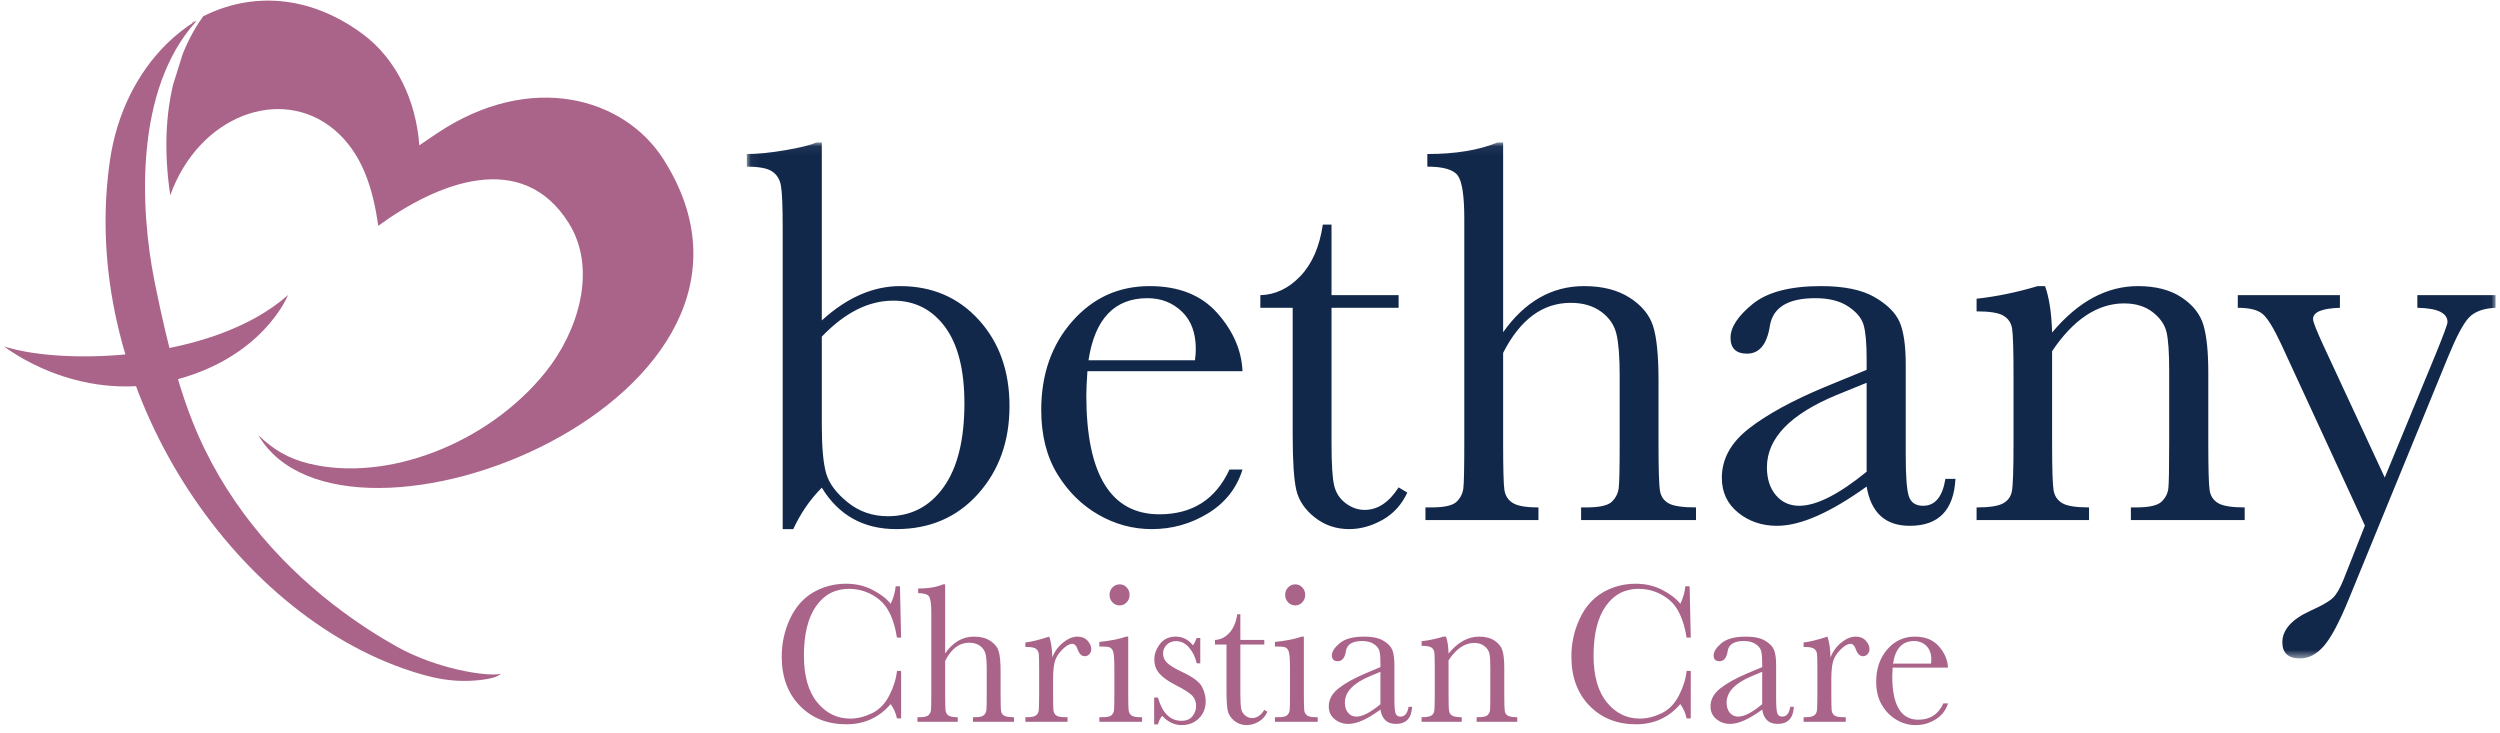 <?xml version="1.0" encoding="UTF-8"?>
<svg xmlns="http://www.w3.org/2000/svg" xmlns:xlink="http://www.w3.org/1999/xlink" width="300px" height="88px" viewBox="0 0 282 83" version="1.1">
  <title>Artboard</title>
  <defs>
    <polygon id="path-1" points="0.051 0.06 197.976 0.06 197.976 58.456 0.051 58.456"></polygon>
  </defs>
  <g id="Artboard" stroke="none" stroke-width="1" fill="none" fill-rule="evenodd">
    <g id="Bethany-logo">
      <g id="Group-3" transform="translate(84, 16.068)">
        <mask id="mask-2" fill="white">
          <use xlink:href="#path-1"></use>
        </mask>
        <g id="Clip-2"></g>
        <path d="M8.536,39.126 C9.479,40.679 10.652,41.85 12.057,42.637 C13.46,43.425 15.094,43.818 16.96,43.818 C20.752,43.818 23.836,42.492 26.214,39.841 C28.591,37.189 29.78,33.873 29.78,29.894 C29.78,25.938 28.622,22.684 26.306,20.137 C23.99,17.588 21.018,16.314 17.39,16.314 C15.873,16.314 14.378,16.635 12.902,17.278 C11.426,17.92 9.971,18.892 8.536,20.198 L8.536,0.06 L7.89,0.06 C7.275,0.35 6.118,0.639 4.416,0.929 C2.714,1.22 1.26,1.364 0.051,1.364 L0.051,2.794 C1.404,2.794 2.351,2.97 2.895,3.322 C3.438,3.675 3.775,4.213 3.908,4.938 C4.043,5.664 4.109,7.27 4.109,9.756 L4.109,43.818 L5.308,43.818 C6.127,42.036 7.203,40.473 8.536,39.126 L8.536,39.126 Z M12.518,18.971 C13.859,18.297 15.227,17.961 16.622,17.961 C19.06,17.961 21.012,18.951 22.478,20.929 C23.944,22.907 24.677,25.792 24.677,29.584 C24.677,33.708 23.893,36.867 22.325,39.064 C20.756,41.26 18.65,42.358 16.007,42.358 C14.286,42.358 12.779,41.84 11.487,40.803 C10.197,39.768 9.381,38.685 9.043,37.556 C8.706,36.427 8.536,34.577 8.536,32.008 L8.536,22.032 C9.848,20.665 11.175,19.645 12.518,18.971 L12.518,18.971 Z M53.294,19.359 C51.49,17.329 48.937,16.314 45.639,16.314 C42.133,16.314 39.213,17.645 36.877,20.307 C34.539,22.97 33.371,26.311 33.371,30.331 C33.371,33.17 33.975,35.583 35.185,37.572 C36.395,39.56 37.947,41.099 39.843,42.186 C41.739,43.275 43.752,43.818 45.884,43.818 C48.18,43.818 50.301,43.222 52.248,42.032 C54.195,40.84 55.497,39.187 56.153,37.074 L54.677,37.074 C53.12,40.451 50.475,42.141 46.745,42.141 C43.998,42.141 41.934,41.016 40.55,38.768 C39.166,36.519 38.475,33.158 38.475,28.683 C38.475,28.082 38.516,27.171 38.598,25.948 L56.153,25.948 C56.05,23.587 55.097,21.39 53.294,19.359 L53.294,19.359 Z M38.721,24.705 C39.438,20.022 41.661,17.681 45.393,17.681 C46.929,17.681 48.225,18.183 49.281,19.189 C50.337,20.194 50.865,21.607 50.865,23.431 C50.865,23.804 50.834,24.229 50.772,24.705 L38.721,24.705 Z M73.821,17.339 L66.227,17.339 L66.227,9.352 L65.243,9.352 C64.874,11.86 64.023,13.806 62.692,15.195 C61.359,16.583 59.852,17.298 58.171,17.339 L58.171,18.769 L61.831,18.769 L61.831,33.19 C61.831,36.152 61.969,38.224 62.245,39.406 C62.522,40.586 63.219,41.617 64.335,42.498 C65.453,43.378 66.75,43.818 68.225,43.818 C69.496,43.818 70.751,43.471 71.992,42.777 C73.232,42.083 74.169,41.052 74.805,39.685 L73.821,39.094 C72.734,40.793 71.453,41.643 69.978,41.643 C69.219,41.643 68.506,41.394 67.841,40.898 C67.175,40.4 66.738,39.742 66.535,38.924 C66.33,38.106 66.227,36.515 66.227,34.152 L66.227,18.769 L73.821,18.769 L73.821,17.339 Z M85.65,0.06 L85.004,0.06 C82.894,0.929 80.249,1.364 77.072,1.364 L77.072,2.794 C78.897,2.794 80.05,3.136 80.531,3.82 C81.013,4.504 81.254,6.13 81.254,8.699 L81.254,34.059 C81.254,36.899 81.217,38.612 81.147,39.203 C81.075,39.793 80.817,40.301 80.378,40.726 C79.937,41.151 78.979,41.363 77.503,41.363 L76.857,41.363 L76.857,42.793 L89.647,42.793 L89.647,41.363 C88.232,41.363 87.258,41.192 86.726,40.85 C86.193,40.509 85.88,40.007 85.789,39.343 C85.697,38.681 85.65,36.919 85.65,34.059 L85.65,23.866 C86.614,21.98 87.731,20.566 89.001,19.623 C90.272,18.681 91.707,18.209 93.305,18.209 C94.679,18.209 95.821,18.541 96.734,19.204 C97.646,19.866 98.225,20.706 98.471,21.722 C98.717,22.737 98.84,24.3 98.84,26.414 L98.84,34.059 C98.84,36.877 98.803,38.582 98.731,39.173 C98.659,39.762 98.403,40.275 97.964,40.71 C97.523,41.145 96.553,41.363 95.058,41.363 L94.474,41.363 L94.474,42.793 L107.479,42.793 L107.479,41.363 C105.982,41.363 104.957,41.214 104.405,40.912 C103.851,40.613 103.517,40.141 103.406,39.499 C103.292,38.857 103.236,37.043 103.236,34.059 L103.236,27.035 C103.236,24.176 103.031,22.109 102.621,20.835 C102.211,19.562 101.325,18.489 99.962,17.619 C98.598,16.748 96.883,16.314 94.812,16.314 C92.987,16.314 91.312,16.748 89.786,17.619 C88.258,18.489 86.88,19.795 85.65,21.534 L85.65,0.06 Z M133.185,41.177 C132.365,41.177 131.833,40.835 131.587,40.151 C131.341,39.467 131.218,37.924 131.218,35.52 L131.218,25.233 C131.218,23.057 130.987,21.441 130.527,20.384 C130.066,19.329 129.117,18.386 127.683,17.557 C126.248,16.728 124.228,16.314 121.626,16.314 C118.121,16.314 115.538,16.993 113.878,18.349 C112.218,19.706 111.387,20.975 111.387,22.156 C111.387,23.358 112.013,23.959 113.263,23.959 C114.656,23.959 115.517,22.902 115.845,20.789 C116.194,18.718 117.906,17.681 120.98,17.681 C122.518,17.681 123.758,17.991 124.7,18.614 C125.643,19.234 126.227,19.939 126.453,20.726 C126.678,21.514 126.791,22.789 126.791,24.549 L126.791,25.792 L122.025,27.75 C118.398,29.264 115.554,30.817 113.493,32.413 C111.434,34.008 110.403,35.873 110.403,38.007 C110.403,39.643 111.018,40.959 112.248,41.953 C113.479,42.949 114.943,43.445 116.645,43.445 C117.977,43.445 119.489,43.073 121.179,42.327 C122.871,41.581 124.741,40.473 126.791,39.001 C127.037,40.473 127.564,41.581 128.374,42.327 C129.184,43.073 130.285,43.445 131.68,43.445 C134.938,43.445 136.659,41.674 136.845,38.131 L135.707,38.131 C135.379,40.162 134.538,41.177 133.185,41.177 L133.185,41.177 Z M126.791,37.323 C125.212,38.608 123.787,39.572 122.518,40.214 C121.246,40.856 120.129,41.177 119.167,41.177 C118.08,41.177 117.198,40.778 116.522,39.981 C115.845,39.183 115.507,38.131 115.507,36.826 C115.507,33.532 118.152,30.797 123.44,28.621 L126.791,27.254 L126.791,37.323 Z M139.236,17.742 L139.236,19.173 C140.712,19.173 141.721,19.333 142.264,19.655 C142.808,19.977 143.136,20.453 143.249,21.084 C143.36,21.716 143.417,23.514 143.417,26.476 L143.417,34.059 C143.417,37.167 143.351,39.017 143.218,39.608 C143.083,40.198 142.741,40.639 142.187,40.928 C141.635,41.218 140.651,41.363 139.236,41.363 L139.236,42.793 L151.964,42.793 L151.964,41.363 C150.488,41.363 149.479,41.202 148.936,40.882 C148.392,40.56 148.064,40.078 147.953,39.436 C147.84,38.794 147.783,37.002 147.783,34.059 L147.783,23.68 C148.992,21.876 150.278,20.524 151.642,19.623 C153.004,18.722 154.433,18.272 155.93,18.272 C157.242,18.272 158.323,18.604 159.174,19.266 C160.023,19.929 160.546,20.69 160.741,21.55 C160.937,22.411 161.034,23.846 161.034,25.855 L161.034,34.059 C161.034,36.899 161.003,38.608 160.942,39.187 C160.88,39.768 160.624,40.275 160.173,40.71 C159.722,41.145 158.758,41.363 157.283,41.363 L156.699,41.363 L156.699,42.793 L169.581,42.793 L169.581,41.363 C168.125,41.363 167.126,41.202 166.583,40.882 C166.04,40.56 165.717,40.078 165.615,39.436 C165.512,38.794 165.461,37.002 165.461,34.059 L165.461,26.104 C165.461,23.741 165.277,21.945 164.908,20.712 C164.538,19.479 163.714,18.438 162.433,17.588 C161.151,16.738 159.506,16.314 157.498,16.314 C155.735,16.314 154.045,16.748 152.425,17.619 C150.806,18.489 149.259,19.805 147.783,21.566 C147.721,19.349 147.455,17.598 146.983,16.314 L146.153,16.314 C143.796,17.019 141.491,17.495 139.236,17.742 L139.236,17.742 Z M178.515,23.089 C177.715,21.37 177.317,20.354 177.317,20.042 C177.317,19.256 178.33,18.831 180.36,18.769 L180.36,17.339 L168.799,17.339 L168.799,18.769 C170.132,18.769 171.075,19.007 171.629,19.483 C172.182,19.961 172.879,21.099 173.72,22.902 L183.188,43.415 L180.791,49.475 C180.38,50.511 179.966,51.226 179.546,51.619 C179.125,52.013 178.289,52.489 177.04,53.05 C174.908,54.022 173.843,55.214 173.843,56.622 C173.843,57.845 174.508,58.456 175.841,58.456 C176.825,58.456 177.727,57.985 178.546,57.043 C179.366,56.099 180.309,54.322 181.375,51.712 L192.596,24.332 C193.539,22.032 194.327,20.546 194.964,19.872 C195.598,19.199 196.603,18.831 197.977,18.769 L197.977,17.339 L189.122,17.339 L189.122,18.769 C191.397,18.811 192.535,19.349 192.535,20.384 C192.535,20.613 192.114,21.763 191.274,23.834 L185.433,37.976 L178.515,23.089 Z" id="Fill-1" fill="#12284B" mask="url(#mask-2)"></path>
      </g>
      <g id="Group-2" transform="translate(0, 0.068)" fill="#AA6389">
        <path d="M56.206,76.196 C54.586,76.555 48.864,75.608 44.439,73.125 C40.931,71.155 33.929,66.759 28.015,59.236 C25.458,55.984 23.104,52.15 21.324,47.674 C20.195,44.836 18.764,40.516 17.009,31.762 C15.367,23.566 14.753,10.108 21.672,2.413 L21.687,2.299 C20.485,3.039 19.355,3.934 18.317,4.966 C15.075,8.191 12.746,12.75 11.969,18.071 C8.348,42.863 24.974,68.429 45.091,75.565 C48.559,76.797 51.033,77.24 54.055,76.877 C55.05,76.758 55.862,76.539 56.206,76.196" id="Fill-7"></path>
        <path d="M74.605,17.949 C70.165,10.985 59.613,7.924 48.972,15.029 C48.318,15.466 46.98,16.382 46.98,16.382 C46.623,11.349 44.387,6.61 40.591,3.797 C34.457,-0.749 27.891,-0.94 22.52,1.78 C21.839,2.711 20.969,4.125 20.197,6.053 L19.095,9.578 C18.341,12.807 18.03,16.933 18.795,22.027 C22.041,13 31.283,9.623 37.264,14.536 C40.488,17.185 41.738,21.215 42.331,25.494 C48.987,20.631 58.591,16.735 63.892,25.176 C67.165,30.389 64.966,37.451 61.267,42.05 C54.709,50.208 43.216,54.552 34.471,52.397 C32.109,51.815 30.463,50.82 28.756,49.175 C38.507,65.938 91.812,44.94 74.605,17.949 M21.548,2.315 C21.475,2.357 21.399,2.394 21.327,2.438 L21.281,2.585 C21.366,2.491 21.46,2.405 21.548,2.315" id="Fill-9"></path>
        <path d="M0,39.146 C0,39.146 8.074,45.593 18.684,43.098 C29.292,40.604 32.118,33.328 32.118,33.328 C23.638,40.844 6.645,41.301 0,39.146" id="Fill-11"></path>
      </g>
      <path d="M100.18,78.702 C99.693,79.656 99.034,80.333 98.201,80.733 C97.366,81.133 96.551,81.332 95.754,81.332 C94.263,81.332 93.016,80.72 92.015,79.494 C91.012,78.269 90.512,76.504 90.512,74.203 C90.512,71.775 90.971,69.908 91.888,68.603 C92.806,67.298 94.043,66.646 95.6,66.646 C96.873,66.646 98.016,67.049 99.028,67.856 C100.042,68.664 100.713,70.1 101.041,72.168 L101.512,72.168 L101.381,66.351 L100.898,66.351 C100.833,67.038 100.643,67.701 100.328,68.342 C99.882,67.769 99.207,67.248 98.304,66.776 C97.401,66.304 96.394,66.068 95.283,66.068 C93.937,66.068 92.701,66.393 91.576,67.041 C90.449,67.691 89.573,68.684 88.944,70.022 C88.315,71.362 88,72.79 88,74.306 C88,76.614 88.682,78.469 90.045,79.873 C91.409,81.276 93.165,81.977 95.315,81.977 C97.348,81.977 99.02,81.215 100.328,79.692 C100.672,80.16 100.91,80.698 101.041,81.31 L101.512,81.31 L101.512,75.936 L101.041,75.936 C100.953,76.825 100.666,77.747 100.18,78.702 L100.18,78.702 Z M106.497,66.136 L106.266,66.136 C105.513,66.454 104.571,66.611 103.437,66.611 L103.437,67.132 C104.087,67.132 104.499,67.256 104.671,67.505 C104.842,67.755 104.929,68.346 104.929,69.282 L104.929,78.515 C104.929,79.549 104.916,80.173 104.891,80.388 C104.864,80.603 104.773,80.788 104.616,80.942 C104.459,81.097 104.116,81.175 103.591,81.175 L103.36,81.175 L103.36,81.694 L107.923,81.694 L107.923,81.175 C107.418,81.175 107.072,81.111 106.882,80.987 C106.691,80.863 106.58,80.68 106.546,80.438 C106.514,80.197 106.497,79.556 106.497,78.515 L106.497,74.804 C106.841,74.117 107.239,73.603 107.692,73.259 C108.145,72.916 108.658,72.744 109.229,72.744 C109.718,72.744 110.126,72.865 110.45,73.106 C110.776,73.347 110.983,73.653 111.071,74.023 C111.159,74.392 111.202,74.963 111.202,75.732 L111.202,78.515 C111.202,79.54 111.19,80.161 111.163,80.376 C111.138,80.591 111.047,80.778 110.889,80.936 C110.733,81.095 110.387,81.175 109.853,81.175 L109.645,81.175 L109.645,81.694 L114.285,81.694 L114.285,81.175 C113.751,81.175 113.385,81.12 113.187,81.01 C112.99,80.9 112.872,80.729 112.831,80.495 C112.79,80.261 112.771,79.601 112.771,78.515 L112.771,75.957 C112.771,74.916 112.698,74.164 112.551,73.701 C112.405,73.236 112.089,72.846 111.602,72.529 C111.116,72.213 110.503,72.054 109.765,72.054 C109.115,72.054 108.517,72.213 107.972,72.529 C107.428,72.846 106.936,73.321 106.497,73.955 L106.497,66.136 Z M118.274,72.054 C117.163,72.416 116.264,72.638 115.576,72.722 L115.576,73.23 L115.807,73.23 C116.275,73.23 116.601,73.301 116.783,73.44 C116.966,73.58 117.071,73.776 117.096,74.029 C117.121,74.281 117.135,74.905 117.135,75.901 L117.135,78.515 C117.135,79.587 117.116,80.235 117.079,80.462 C117.043,80.688 116.931,80.863 116.745,80.987 C116.559,81.111 116.246,81.175 115.807,81.175 L115.576,81.175 L115.576,81.694 L120.348,81.694 L120.348,81.175 L120.041,81.175 C119.573,81.175 119.247,81.107 119.064,80.971 C118.883,80.834 118.778,80.639 118.753,80.382 C118.726,80.125 118.713,79.503 118.713,78.515 L118.713,76.863 C118.713,76.034 118.776,75.381 118.901,74.905 C119.025,74.43 119.306,73.972 119.745,73.531 C120.184,73.089 120.56,72.869 120.875,72.869 C121.137,72.869 121.336,73.057 121.467,73.434 C121.657,73.993 121.934,74.271 122.3,74.271 C122.504,74.271 122.679,74.193 122.822,74.034 C122.964,73.876 123.036,73.688 123.036,73.468 C123.036,73.144 122.896,72.828 122.619,72.519 C122.341,72.208 121.961,72.054 121.478,72.054 C120.944,72.054 120.398,72.28 119.839,72.734 C119.278,73.186 118.874,73.747 118.627,74.418 C118.604,73.438 118.487,72.65 118.274,72.054 L118.274,72.054 Z M125.435,68.173 C125.658,68.407 125.927,68.524 126.241,68.524 C126.556,68.524 126.823,68.407 127.042,68.173 C127.262,67.939 127.371,67.656 127.371,67.324 C127.371,66.999 127.262,66.721 127.042,66.487 C126.823,66.253 126.556,66.136 126.241,66.136 C125.927,66.136 125.658,66.253 125.435,66.487 C125.212,66.721 125.1,66.999 125.1,67.324 C125.1,67.656 125.212,67.939 125.435,68.173 L125.435,68.173 Z M126.976,72.054 C126.259,72.318 125.25,72.519 123.949,72.654 L123.949,73.174 L124.245,73.174 C124.654,73.174 124.941,73.204 125.106,73.265 C125.271,73.326 125.402,73.476 125.502,73.717 C125.599,73.959 125.648,74.622 125.648,75.709 L125.648,78.515 C125.648,79.549 125.636,80.173 125.611,80.388 C125.585,80.603 125.493,80.788 125.337,80.942 C125.179,81.097 124.84,81.175 124.322,81.175 L123.949,81.175 L123.949,81.694 L128.785,81.694 L128.785,81.175 L128.556,81.175 C128.088,81.175 127.762,81.107 127.579,80.971 C127.397,80.834 127.291,80.639 127.262,80.382 C127.232,80.125 127.217,79.503 127.217,78.515 L127.217,72.054 L126.976,72.054 Z M130.579,81.989 C130.703,81.566 130.864,81.243 131.061,81.016 C131.704,81.718 132.439,82.068 133.266,82.068 C134.048,82.068 134.697,81.816 135.213,81.31 C135.729,80.805 135.986,80.148 135.986,79.341 C135.986,78.829 135.848,78.293 135.569,77.734 C135.291,77.184 134.531,76.619 133.288,76.037 C132.462,75.653 131.903,75.309 131.609,75.007 C131.31,74.713 131.16,74.362 131.16,73.955 C131.16,73.585 131.295,73.261 131.566,72.982 C131.837,72.703 132.191,72.563 132.63,72.563 C133.2,72.563 133.695,72.81 134.115,73.304 C134.536,73.799 134.82,74.39 134.965,75.075 L135.372,75.075 L135.372,72.213 L134.965,72.213 C134.791,72.65 134.648,72.926 134.538,73.038 C134.026,72.383 133.379,72.054 132.597,72.054 C131.829,72.054 131.233,72.331 130.809,72.885 C130.384,73.44 130.173,74.023 130.173,74.634 C130.173,75.274 130.371,75.814 130.765,76.252 C131.16,76.696 131.81,77.15 132.718,77.61 C133.58,78.048 134.162,78.42 134.461,78.731 C134.754,79.04 134.9,79.435 134.9,79.919 C134.9,80.333 134.763,80.714 134.489,81.061 C134.215,81.409 133.8,81.582 133.243,81.582 C131.964,81.582 131.076,80.703 130.579,78.946 L130.151,78.946 L130.151,81.989 L130.579,81.989 Z M142.618,72.428 L139.908,72.428 L139.908,69.52 L139.558,69.52 C139.426,70.432 139.121,71.141 138.646,71.647 C138.171,72.152 137.634,72.412 137.034,72.428 L137.034,72.947 L138.34,72.947 L138.34,78.198 C138.34,79.278 138.389,80.031 138.488,80.462 C138.586,80.892 138.835,81.267 139.233,81.588 C139.632,81.908 140.094,82.068 140.621,82.068 C141.074,82.068 141.522,81.941 141.965,81.689 C142.406,81.436 142.742,81.061 142.968,80.563 L142.618,80.347 C142.229,80.967 141.773,81.276 141.246,81.276 C140.975,81.276 140.722,81.185 140.484,81.004 C140.247,80.824 140.09,80.584 140.017,80.285 C139.945,79.988 139.908,79.409 139.908,78.549 L139.908,72.947 L142.618,72.947 L142.618,72.428 Z M145.313,68.173 C145.535,68.407 145.803,68.524 146.118,68.524 C146.432,68.524 146.699,68.407 146.919,68.173 C147.138,67.939 147.247,67.656 147.247,67.324 C147.247,66.999 147.138,66.721 146.919,66.487 C146.699,66.253 146.432,66.136 146.118,66.136 C145.803,66.136 145.535,66.253 145.313,66.487 C145.089,66.721 144.977,66.999 144.977,67.324 C144.977,67.656 145.089,67.939 145.313,68.173 L145.313,68.173 Z M146.853,72.054 C146.136,72.318 145.127,72.519 143.825,72.654 L143.825,73.174 L144.122,73.174 C144.531,73.174 144.819,73.204 144.983,73.265 C145.148,73.326 145.279,73.476 145.378,73.717 C145.476,73.959 145.527,74.622 145.527,75.709 L145.527,78.515 C145.527,79.549 145.513,80.173 145.487,80.388 C145.462,80.603 145.37,80.788 145.213,80.942 C145.056,81.097 144.719,81.175 144.199,81.175 L143.825,81.175 L143.825,81.694 L148.663,81.694 L148.663,81.175 L148.433,81.175 C147.965,81.175 147.639,81.107 147.457,80.971 C147.274,80.834 147.168,80.639 147.138,80.382 C147.109,80.125 147.095,79.503 147.095,78.515 L147.095,72.054 L146.853,72.054 Z M158.043,81.107 C157.751,81.107 157.561,80.981 157.473,80.733 C157.386,80.483 157.342,79.922 157.342,79.047 L157.342,75.302 C157.342,74.509 157.259,73.922 157.096,73.536 C156.931,73.152 156.592,72.809 156.081,72.507 C155.569,72.205 154.849,72.054 153.92,72.054 C152.67,72.054 151.749,72.301 151.156,72.796 C150.563,73.289 150.268,73.751 150.268,74.182 C150.268,74.619 150.491,74.837 150.936,74.837 C151.434,74.837 151.742,74.453 151.858,73.684 C151.982,72.929 152.593,72.552 153.69,72.552 C154.238,72.552 154.68,72.664 155.017,72.891 C155.352,73.118 155.561,73.375 155.642,73.66 C155.723,73.948 155.762,74.411 155.762,75.052 L155.762,75.505 L154.062,76.219 C152.768,76.769 151.754,77.335 151.019,77.915 C150.284,78.497 149.916,79.175 149.916,79.952 C149.916,80.548 150.135,81.027 150.574,81.388 C151.013,81.751 151.536,81.933 152.143,81.933 C152.618,81.933 153.158,81.797 153.762,81.526 C154.364,81.253 155.031,80.85 155.762,80.314 C155.85,80.85 156.039,81.253 156.327,81.526 C156.616,81.797 157.009,81.933 157.507,81.933 C158.67,81.933 159.283,81.287 159.349,79.997 L158.944,79.997 C158.826,80.737 158.527,81.107 158.043,81.107 L158.043,81.107 Z M155.762,79.704 C155.2,80.171 154.691,80.522 154.238,80.756 C153.784,80.99 153.386,81.107 153.043,81.107 C152.655,81.107 152.34,80.961 152.1,80.671 C151.858,80.381 151.737,79.997 151.737,79.522 C151.737,78.322 152.681,77.327 154.567,76.535 L155.762,76.037 L155.762,79.704 Z M160.423,72.575 L160.423,73.095 C160.95,73.095 161.309,73.154 161.503,73.271 C161.696,73.388 161.814,73.561 161.854,73.79 C161.895,74.021 161.914,74.675 161.914,75.754 L161.914,78.515 C161.914,79.646 161.89,80.32 161.843,80.535 C161.795,80.75 161.672,80.911 161.475,81.016 C161.278,81.121 160.927,81.175 160.423,81.175 L160.423,81.694 L164.963,81.694 L164.963,81.175 C164.437,81.175 164.077,81.116 163.882,80.999 C163.69,80.882 163.572,80.707 163.532,80.473 C163.491,80.239 163.472,79.587 163.472,78.515 L163.472,74.736 C163.903,74.079 164.362,73.587 164.848,73.259 C165.335,72.931 165.844,72.767 166.378,72.767 C166.846,72.767 167.232,72.888 167.535,73.129 C167.839,73.37 168.024,73.647 168.094,73.961 C168.164,74.274 168.199,74.797 168.199,75.527 L168.199,78.515 C168.199,79.549 168.188,80.171 168.166,80.382 C168.145,80.593 168.052,80.778 167.892,80.936 C167.731,81.095 167.387,81.175 166.861,81.175 L166.652,81.175 L166.652,81.694 L171.248,81.694 L171.248,81.175 C170.728,81.175 170.373,81.116 170.179,80.999 C169.984,80.882 169.87,80.707 169.833,80.473 C169.797,80.239 169.779,79.587 169.779,78.515 L169.779,75.618 C169.779,74.759 169.713,74.104 169.58,73.655 C169.449,73.206 169.155,72.828 168.698,72.519 C168.241,72.208 167.654,72.054 166.937,72.054 C166.309,72.054 165.705,72.213 165.128,72.529 C164.551,72.846 163.999,73.326 163.472,73.967 C163.449,73.16 163.354,72.521 163.186,72.054 L162.89,72.054 C162.05,72.311 161.226,72.484 160.423,72.575 L160.423,72.575 Z M189.555,78.702 C189.069,79.656 188.409,80.333 187.576,80.733 C186.741,81.133 185.926,81.332 185.129,81.332 C183.638,81.332 182.391,80.72 181.388,79.494 C180.388,78.269 179.886,76.504 179.886,74.203 C179.886,71.775 180.346,69.908 181.263,68.603 C182.181,67.298 183.418,66.646 184.975,66.646 C186.248,66.646 187.39,67.049 188.403,67.856 C189.415,68.664 190.086,70.1 190.416,72.168 L190.887,72.168 L190.756,66.351 L190.274,66.351 C190.208,67.038 190.018,67.701 189.703,68.342 C189.257,67.769 188.582,67.248 187.679,66.776 C186.776,66.304 185.769,66.068 184.658,66.068 C183.312,66.068 182.076,66.393 180.951,67.041 C179.824,67.691 178.946,68.684 178.319,70.022 C177.69,71.362 177.375,72.79 177.375,74.306 C177.375,76.614 178.056,78.469 179.42,79.873 C180.785,81.276 182.54,81.977 184.69,81.977 C186.723,81.977 188.393,81.215 189.703,79.692 C190.046,80.16 190.285,80.698 190.416,81.31 L190.887,81.31 L190.887,75.936 L190.416,75.936 C190.328,76.825 190.041,77.747 189.555,78.702 L189.555,78.702 Z M201.25,81.107 C200.956,81.107 200.766,80.981 200.68,80.733 C200.591,80.483 200.548,79.922 200.548,79.047 L200.548,75.302 C200.548,74.509 200.466,73.922 200.301,73.536 C200.136,73.152 199.797,72.809 199.286,72.507 C198.774,72.205 198.054,72.054 197.126,72.054 C195.875,72.054 194.954,72.301 194.361,72.796 C193.77,73.289 193.473,73.751 193.473,74.182 C193.473,74.619 193.696,74.837 194.142,74.837 C194.639,74.837 194.947,74.453 195.064,73.684 C195.187,72.929 195.798,72.552 196.895,72.552 C197.443,72.552 197.887,72.664 198.222,72.891 C198.559,73.118 198.767,73.375 198.847,73.66 C198.928,73.948 198.969,74.411 198.969,75.052 L198.969,75.505 L197.269,76.219 C195.974,76.769 194.959,77.335 194.224,77.915 C193.49,78.497 193.122,79.175 193.122,79.952 C193.122,80.548 193.342,81.027 193.781,81.388 C194.218,81.751 194.741,81.933 195.349,81.933 C195.823,81.933 196.363,81.797 196.967,81.526 C197.569,81.253 198.237,80.85 198.969,80.314 C199.055,80.85 199.244,81.253 199.533,81.526 C199.821,81.797 200.214,81.933 200.712,81.933 C201.875,81.933 202.488,81.287 202.554,79.997 L202.149,79.997 C202.031,80.737 201.732,81.107 201.25,81.107 L201.25,81.107 Z M198.969,79.704 C198.405,80.171 197.896,80.522 197.443,80.756 C196.99,80.99 196.592,81.107 196.248,81.107 C195.861,81.107 195.546,80.961 195.305,80.671 C195.064,80.381 194.943,79.997 194.943,79.522 C194.943,78.322 195.886,77.327 197.773,76.535 L198.969,76.037 L198.969,79.704 Z M206.356,72.054 C205.245,72.416 204.345,72.638 203.658,72.722 L203.658,73.23 L203.888,73.23 C204.356,73.23 204.682,73.301 204.865,73.44 C205.047,73.58 205.151,73.776 205.177,74.029 C205.203,74.281 205.216,74.905 205.216,75.901 L205.216,78.515 C205.216,79.587 205.198,80.235 205.161,80.462 C205.123,80.688 205.013,80.863 204.826,80.987 C204.64,81.111 204.327,81.175 203.888,81.175 L203.658,81.175 L203.658,81.694 L208.43,81.694 L208.43,81.175 L208.122,81.175 C207.654,81.175 207.328,81.107 207.146,80.971 C206.963,80.834 206.858,80.639 206.833,80.382 C206.808,80.125 206.795,79.503 206.795,78.515 L206.795,76.863 C206.795,76.034 206.857,75.381 206.981,74.905 C207.106,74.43 207.387,73.972 207.826,73.531 C208.265,73.089 208.641,72.869 208.955,72.869 C209.219,72.869 209.416,73.057 209.548,73.434 C209.738,73.993 210.016,74.271 210.381,74.271 C210.587,74.271 210.76,74.193 210.902,74.034 C211.045,73.876 211.116,73.688 211.116,73.468 C211.116,73.144 210.977,72.828 210.7,72.519 C210.422,72.208 210.041,72.054 209.559,72.054 C209.025,72.054 208.478,72.28 207.919,72.734 C207.36,73.186 206.956,73.747 206.707,74.418 C206.685,73.438 206.568,72.65 206.356,72.054 L206.356,72.054 Z M218.98,73.162 C218.335,72.423 217.425,72.054 216.248,72.054 C214.998,72.054 213.955,72.539 213.122,73.507 C212.289,74.478 211.873,75.693 211.873,77.157 C211.873,78.191 212.088,79.07 212.52,79.793 C212.95,80.518 213.504,81.078 214.181,81.474 C214.857,81.871 215.576,82.068 216.336,82.068 C217.155,82.068 217.912,81.852 218.606,81.417 C219.301,80.984 219.765,80.382 220,79.613 L219.473,79.613 C218.917,80.843 217.974,81.458 216.644,81.458 C215.664,81.458 214.927,81.048 214.434,80.229 C213.94,79.411 213.693,78.186 213.693,76.558 C213.693,76.338 213.707,76.006 213.736,75.562 L220,75.562 C219.962,74.701 219.623,73.903 218.98,73.162 L218.98,73.162 Z M213.781,75.108 C214.037,73.405 214.829,72.552 216.16,72.552 C216.709,72.552 217.171,72.735 217.548,73.1 C217.924,73.467 218.113,73.981 218.113,74.645 C218.113,74.781 218.102,74.935 218.079,75.108 L213.781,75.108 Z" id="Fill-4" fill="#AA6389"></path>
    </g>
  </g>
</svg>
